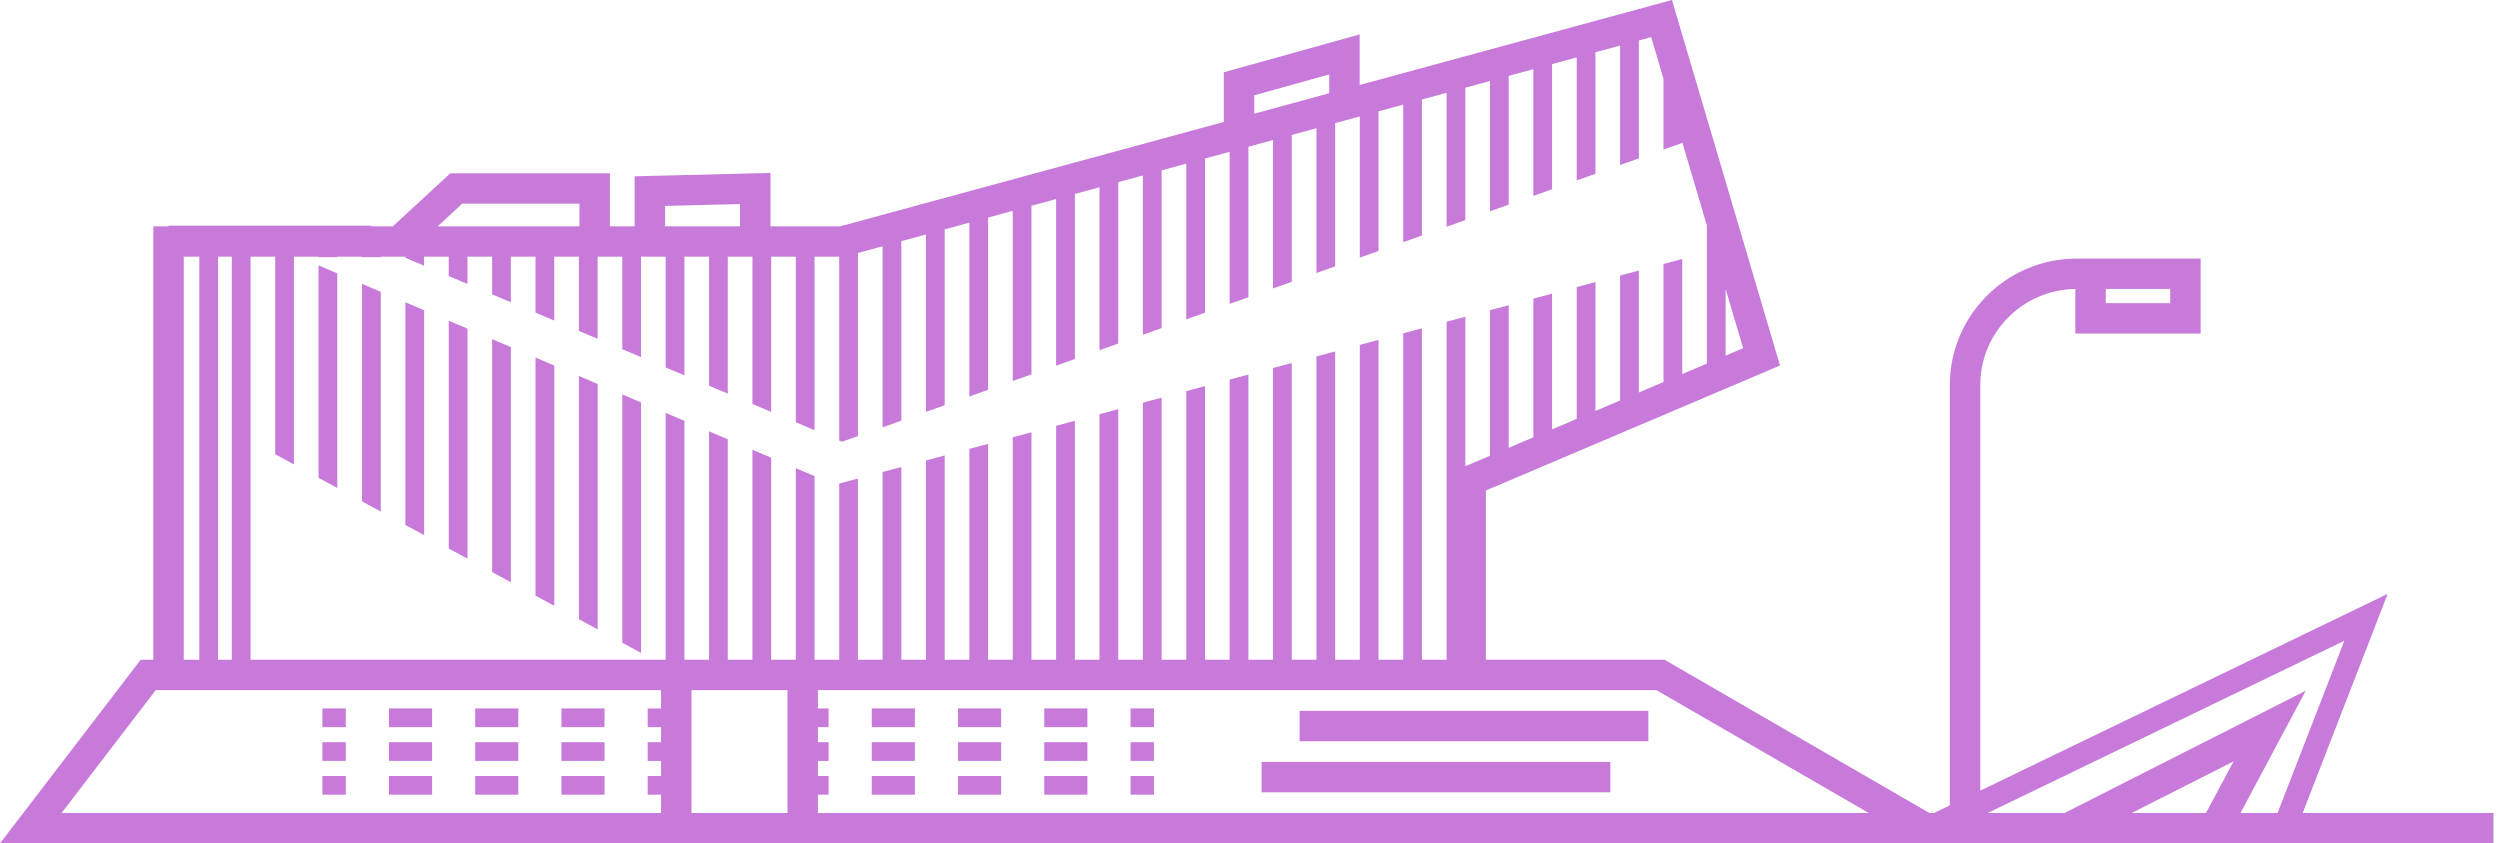 <svg width="249" height="84" viewBox="0 0 249 84" fill="none" xmlns="http://www.w3.org/2000/svg">
<path d="M156.603 80.975H121.868H81.465V79.151H82.528V77.289H81.465V75.786H82.528V73.925H81.465V72.421H82.528V70.56H81.465V68.735H164.976L186.128 80.975H156.603ZM15.512 68.735H65.839V70.56H64.511V72.421H65.839V73.925H64.511V75.786H65.839V77.289H64.511V79.151H65.839V80.975H6.134L15.512 68.735ZM18.302 25.565H19.851V65.711H18.302V25.565ZM46.037 20.288H57.714V22.54H43.596L46.037 20.288ZM66.24 20.51L73.707 20.325V22.54H66.24V20.51ZM124.923 9.494L132.389 7.414V9.289L124.923 11.322V9.494ZM165.684 7.843V14.901L167.55 14.238V14.159L170.005 22.463V36.214L167.55 37.255V25.797L165.684 26.294V38.05L163.23 39.091V26.948L161.362 27.445V39.885L158.908 40.929V28.098L157.042 28.595V41.721L154.587 42.765V29.25L152.721 29.746V43.557L150.267 44.601V30.401L148.4 30.898V45.393L145.945 46.437V31.551L144.079 32.048V65.711H141.624V32.702L139.757 33.199V65.711H137.303V33.853L135.437 34.35V65.711H132.981V35.003L131.115 35.501V65.711H128.661V36.155L126.794 36.652V65.711H124.34V37.306L122.473 37.803V65.711H120.019V38.457L118.152 38.954V65.711H115.697V39.607L113.831 40.104V65.711H111.376V40.758L109.51 41.255V65.711H107.056V41.909L105.189 42.407V65.711H102.734V43.06L100.867 43.557V65.711H98.413V44.211L96.547 44.708V65.711H94.092V45.362L92.226 45.859V65.711H89.772V46.512L87.904 47.009V65.711H85.45V47.663L83.583 48.162V65.711H81.129V47.424L79.262 46.632V65.711H76.808V45.588L74.942 44.795V65.711H72.486V43.752L70.62 42.959V65.711H68.166V41.916L66.299 41.123V65.711H24.955V43.91V25.565H27.409V45.242L29.276 46.257V25.565H31.73V25.611H33.597V25.565H36.052V25.611H37.918V25.565H40.373V25.677L42.239 26.463V25.565H44.693V27.498L46.56 28.282V25.565H49.015V29.317L50.881 30.103V25.565H53.336V31.138L55.202 31.923V25.565H57.656V32.958L59.523 33.743V25.565H61.979V34.778L63.845 35.564V25.565H66.299V36.599L68.166 37.383V25.565H70.62V38.418L72.486 39.204V25.565H74.942V40.239L76.808 41.024V25.565H79.262V42.059L81.129 42.845V25.565H83.583V43.88L83.867 43.998L85.45 43.435V25.197L87.904 24.53V42.562L89.772 41.899V24.021L92.226 23.354V41.025L94.092 40.362V22.846L96.547 22.177V39.49L98.413 38.825V21.67L100.867 21.001V37.953L102.734 37.289V20.494L105.189 19.825V36.415L107.056 35.752V19.319L109.51 18.65V34.879L111.376 34.215V18.142L113.831 17.475V33.342L115.697 32.678V16.966L118.152 16.299V31.805L120.019 31.141V15.79L122.473 15.123V30.269L124.34 29.605V14.615L126.794 13.947V28.732L128.661 28.068V13.44L131.115 12.771V27.195L132.981 26.532V12.264L135.437 11.595V25.657L137.303 24.994V11.088L139.757 10.419V24.122L141.624 23.457V9.912L144.079 9.244V22.585L145.945 21.921V8.735L148.4 8.068V21.048L150.267 20.385V7.559L152.721 6.892V19.512L154.587 18.847V6.384L157.042 5.716V17.975L158.908 17.31V5.208L161.362 4.541V16.438L163.23 15.775V4.033L164.459 3.698L165.684 7.843ZM171.872 35.419V28.777L173.616 34.678L171.872 35.419ZM21.717 25.565H23.088V65.711H21.717V43.91V25.565ZM78.433 80.975H68.873V68.735H78.433V80.975ZM219.716 80.975H212.316L222.462 75.832L219.716 80.975ZM226.845 80.975H223.152L229.656 68.791L205.623 80.975H197.973L233.502 63.815L226.845 80.975ZM209.736 28.78H216.155V30.195H209.736V28.78ZM229.347 80.975L237.814 59.147L197.236 78.747V38.347C197.236 33.114 201.471 28.851 206.702 28.782V33.22H219.187V25.756H206.702V25.757C199.798 25.827 194.203 31.448 194.203 38.347V80.211L192.62 80.975H192.171L166.144 65.915L165.792 65.711H147.995V48.853L177.289 36.406L166.528 5.00679e-06L135.422 8.464V3.427L121.89 7.2V12.146L83.695 22.54H76.739V17.225L63.208 17.56V22.54H60.746V17.263H44.849L39.129 22.54H36.985V22.476H16.786V22.54H15.269V65.711H14.013L0 84H121.868H156.603H248.348V80.975H229.347Z" fill="#C87ADB"/>
<path d="M129.442 73.824H164.177V70.799H129.442V73.824Z" fill="#C87ADB"/>
<path d="M112.604 72.421H114.937V70.559H112.604V72.421Z" fill="#C87ADB"/>
<path d="M86.828 72.421H91.124V70.559H86.828V72.421Z" fill="#C87ADB"/>
<path d="M95.416 72.421H99.712V70.559H95.416V72.421Z" fill="#C87ADB"/>
<path d="M104.008 72.421H108.304V70.559H104.008V72.421Z" fill="#C87ADB"/>
<path d="M112.604 75.785H114.937V73.924H112.604V75.785Z" fill="#C87ADB"/>
<path d="M86.828 75.785H91.124V73.924H86.828V75.785Z" fill="#C87ADB"/>
<path d="M95.416 75.785H99.712V73.924H95.416V75.785Z" fill="#C87ADB"/>
<path d="M104.008 75.785H108.304V73.924H104.008V75.785Z" fill="#C87ADB"/>
<path d="M112.604 79.151H114.937V77.289H112.604V79.151Z" fill="#C87ADB"/>
<path d="M104.008 79.151H108.304V77.289H104.008V79.151Z" fill="#C87ADB"/>
<path d="M95.416 79.151H99.712V77.289H95.416V79.151Z" fill="#C87ADB"/>
<path d="M86.828 79.151H91.124V77.289H86.828V79.151Z" fill="#C87ADB"/>
<path d="M38.74 72.421H43.036V70.559H38.74V72.421Z" fill="#C87ADB"/>
<path d="M47.328 72.421H51.623V70.559H47.328V72.421Z" fill="#C87ADB"/>
<path d="M55.917 72.421H60.212V70.559H55.917V72.421Z" fill="#C87ADB"/>
<path d="M32.11 72.421H34.443V70.559H32.11V72.421Z" fill="#C87ADB"/>
<path d="M38.74 75.785H43.036V73.924H38.74V75.785Z" fill="#C87ADB"/>
<path d="M55.917 75.785H60.212V73.924H55.917V75.785Z" fill="#C87ADB"/>
<path d="M47.328 75.785H51.623V73.924H47.328V75.785Z" fill="#C87ADB"/>
<path d="M32.11 75.785H34.443V73.924H32.11V75.785Z" fill="#C87ADB"/>
<path d="M55.917 79.151H60.212V77.289H55.917V79.151Z" fill="#C87ADB"/>
<path d="M47.328 79.151H51.623V77.289H47.328V79.151Z" fill="#C87ADB"/>
<path d="M38.74 79.151H43.036V77.289H38.74V79.151Z" fill="#C87ADB"/>
<path d="M32.11 79.151H34.443V77.289H32.11V79.151Z" fill="#C87ADB"/>
<path d="M125.654 78.912H160.389V75.887H125.654V78.912Z" fill="#C87ADB"/>
<path d="M61.98 64.021L63.847 65.035V40.08L61.98 39.288V64.021Z" fill="#C87ADB"/>
<path d="M57.661 61.673L59.529 62.688V38.244L57.661 37.45V61.673Z" fill="#C87ADB"/>
<path d="M44.696 54.632L46.565 55.645V32.735L44.696 31.942V54.632Z" fill="#C87ADB"/>
<path d="M40.377 52.285L42.245 53.299V30.9L40.377 30.108V52.285Z" fill="#C87ADB"/>
<path d="M49.016 56.979L50.883 57.992V34.572L49.016 33.779V56.979Z" fill="#C87ADB"/>
<path d="M53.337 59.327L55.206 60.34V36.407L53.337 35.615V59.327Z" fill="#C87ADB"/>
<path d="M36.057 49.937L37.925 50.95V29.064L36.057 28.271V49.937Z" fill="#C87ADB"/>
<path d="M31.725 47.59L33.593 48.603V27.227L31.725 26.434V47.59Z" fill="#C87ADB"/>
</svg>
